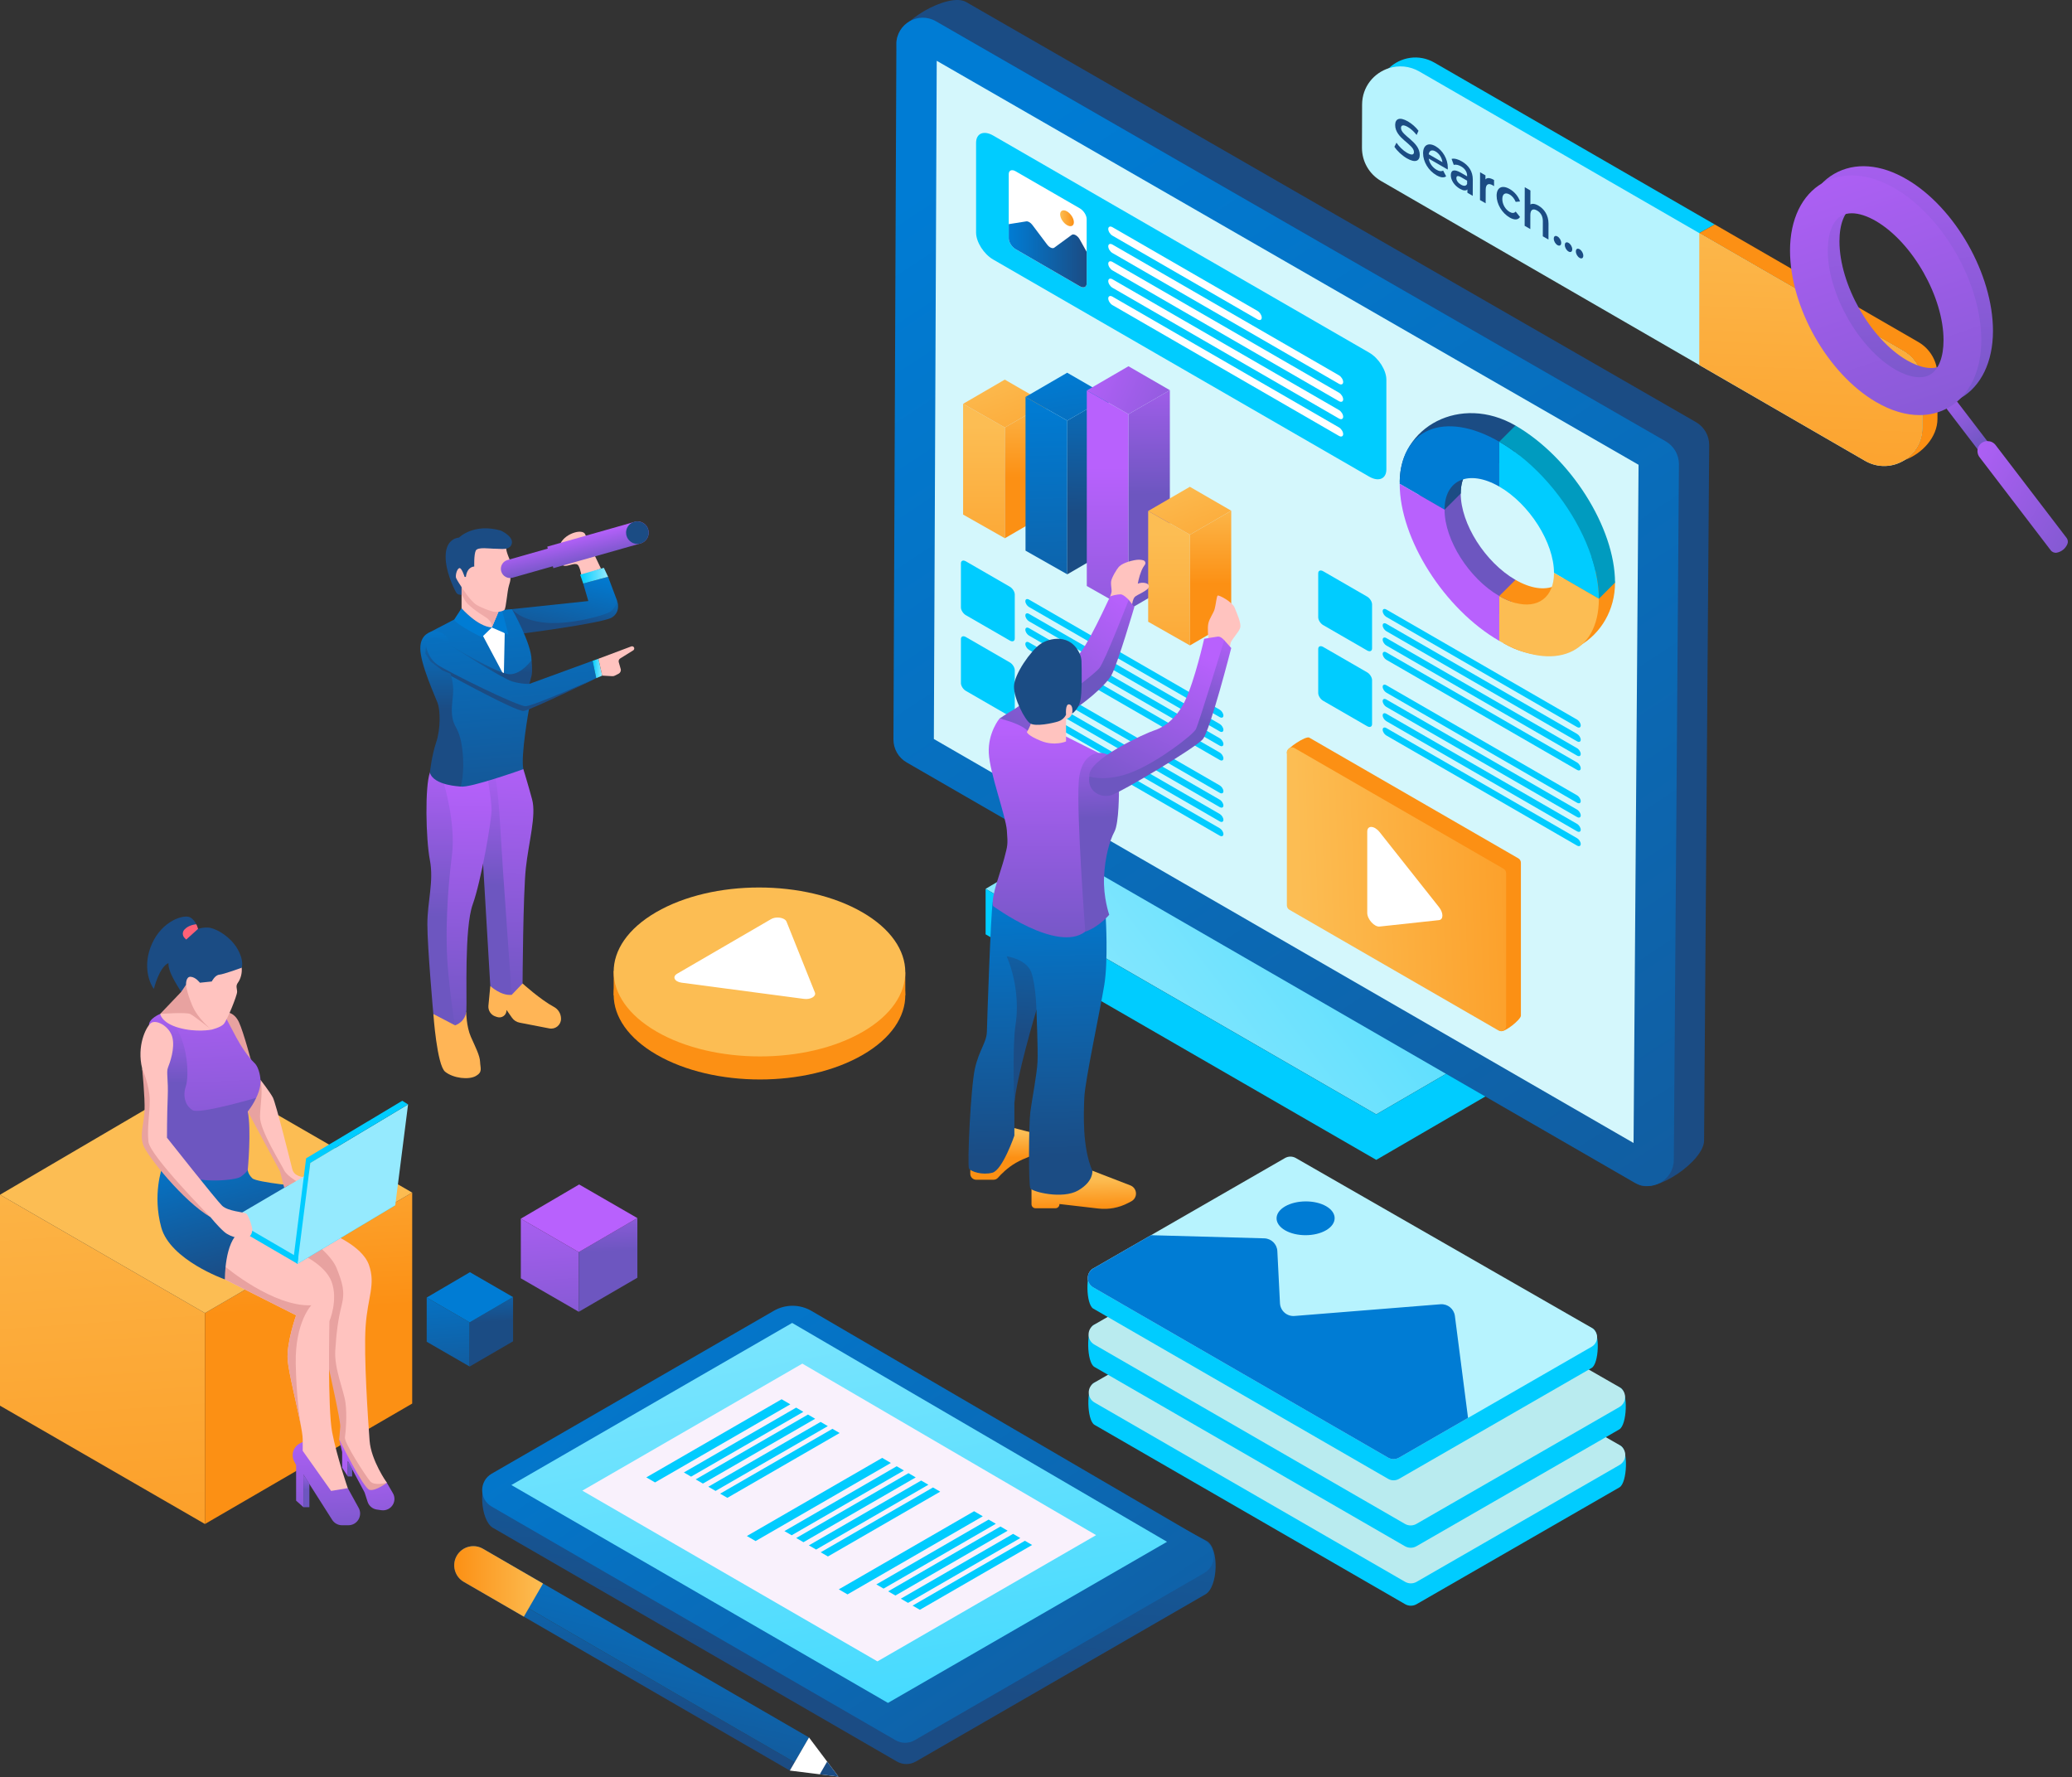 <svg width="281" height="241" viewBox="0 0 281 241" fill="none" xmlns="http://www.w3.org/2000/svg">
<rect x="0" y="0" width="281" height="241" fill="#333333" stroke="none"/>
<path d="M151.122 110.208L133.667 120.539L186.645 151.127L204.425 140.794L151.122 110.208Z" fill="url(#paint0_linear_676_228)"/>
<path d="M133.667 120.539V126.709L186.645 157.295L204.425 146.963V140.794L186.645 151.127L133.667 120.539Z" fill="#00CCFF"/>
<path d="M121.575 5.713L125.271 97.676C125.265 98.958 125.947 100.145 127.058 100.787L222.146 160.611C224.519 161.981 231.083 157.432 231.103 154.692L231.797 60.371C231.806 59.083 231.123 57.889 230.006 57.247L131.027 0.274C128.649 -1.095 121.587 2.97 121.575 5.713Z" fill="#1B4C84"/>
<path d="M121.566 5.964L121.168 100.282C121.163 101.565 121.845 102.752 122.955 103.393L221.638 160.368C224.011 161.737 226.979 160.038 226.999 157.298L227.694 62.977C227.703 61.689 227.019 60.495 225.903 59.853L126.924 2.88C124.547 1.512 121.578 3.221 121.566 5.964Z" fill="url(#paint1_linear_676_228)"/>
<path d="M127.036 8.244L126.648 100.22L221.54 155.006L222.217 63.03L127.036 8.244Z" fill="#D4F7FC"/>
<path d="M185.692 64.64L134.699 35.199C133.414 34.457 132.374 32.816 132.374 31.531V19.367C132.374 18.083 133.415 17.643 134.699 18.384L185.692 47.825C186.976 48.567 188.016 50.209 188.016 51.493V63.657C188.016 64.941 186.975 65.38 185.692 64.64Z" fill="#00CCFF"/>
<path d="M147.371 29.714V38.434C147.371 38.944 146.957 39.119 146.447 38.824L137.727 33.79C137.217 33.495 136.803 32.843 136.803 32.333V23.613C136.803 23.103 137.217 22.927 137.727 23.222L146.447 28.257C146.957 28.551 147.371 29.204 147.371 29.714Z" fill="white"/>
<path d="M147.371 34.148V38.433C147.371 38.943 146.957 39.118 146.447 38.823L137.727 33.789C137.217 33.494 136.803 32.842 136.803 32.332V30.398L139.18 30.021C139.424 29.982 139.758 30.176 140.002 30.499L142.014 33.169C142.317 33.571 142.745 33.76 142.975 33.591L145.345 31.855C145.614 31.657 146.141 31.951 146.424 32.456L147.371 34.148Z" fill="url(#paint2_linear_676_228)"/>
<path d="M145.636 30.137C145.636 30.651 145.219 30.827 144.705 30.53C144.191 30.233 143.774 29.576 143.774 29.062C143.774 28.548 144.191 28.372 144.705 28.668C145.219 28.965 145.636 29.623 145.636 30.137Z" fill="url(#paint3_linear_676_228)"/>
<path d="M150.873 31.962L170.541 43.317C170.858 43.5 171.115 43.391 171.115 43.075V43.073C171.115 42.756 170.858 42.351 170.541 42.167L150.873 30.812C150.556 30.629 150.299 30.738 150.299 31.054V31.056C150.299 31.373 150.556 31.779 150.873 31.962Z" fill="white"/>
<path d="M181.584 50.897L150.873 33.166C150.556 32.983 150.299 33.092 150.299 33.408V33.41C150.299 33.727 150.556 34.132 150.873 34.316L181.583 52.047C181.901 52.23 182.158 52.121 182.158 51.805V51.803C182.158 51.486 181.901 51.08 181.584 50.897Z" fill="white"/>
<path d="M181.584 53.251L150.873 35.52C150.556 35.337 150.299 35.446 150.299 35.763V35.764C150.299 36.081 150.556 36.487 150.873 36.67L181.583 54.402C181.901 54.584 182.158 54.476 182.158 54.159V54.158C182.158 53.84 181.901 53.434 181.584 53.251Z" fill="white"/>
<path d="M181.584 55.606L150.873 37.874C150.556 37.691 150.299 37.8 150.299 38.117V38.118C150.299 38.435 150.556 38.841 150.873 39.024L181.583 56.756C181.901 56.938 182.158 56.83 182.158 56.513V56.512C182.158 56.194 181.901 55.788 181.584 55.606Z" fill="white"/>
<path d="M181.584 57.96L150.873 40.229C150.556 40.047 150.299 40.155 150.299 40.472V40.473C150.299 40.791 150.556 41.196 150.873 41.379L181.583 59.111C181.901 59.294 182.158 59.185 182.158 58.868V58.867C182.158 58.549 181.901 58.144 181.584 57.96Z" fill="white"/>
<path d="M203.531 139.815L176.871 121.963C176.658 121.841 176.528 121.614 176.528 121.368L174.525 101.986C174.525 101.456 177.101 99.767 177.559 100.032L205.918 116.405C206.131 116.528 206.261 116.755 206.261 117V137.741C206.262 138.271 203.99 140.08 203.531 139.815Z" fill="#FC9014"/>
<path d="M136.951 79.567L130.985 76.122C130.616 75.909 130.317 76.036 130.317 76.405V82.371C130.317 82.74 130.616 83.212 130.985 83.425L136.951 86.869C137.32 87.082 137.62 86.956 137.62 86.587V80.621C137.62 80.252 137.32 79.781 136.951 79.567Z" fill="#00CCFF"/>
<path d="M139.559 82.323L165.413 97.249C165.691 97.41 165.917 97.315 165.917 97.037C165.917 96.758 165.691 96.403 165.413 96.242L139.559 81.316C139.281 81.155 139.055 81.25 139.055 81.529C139.055 81.808 139.281 82.162 139.559 82.323Z" fill="#00CCFF"/>
<path d="M165.413 98.178L139.559 83.252C139.281 83.091 139.055 83.186 139.055 83.465C139.055 83.743 139.281 84.099 139.559 84.259L165.413 99.186C165.691 99.346 165.917 99.251 165.917 98.972C165.917 98.695 165.691 98.34 165.413 98.178Z" fill="#00CCFF"/>
<path d="M165.413 100.116L139.559 85.189C139.281 85.029 139.055 85.124 139.055 85.402C139.055 85.68 139.281 86.036 139.559 86.197L165.413 101.123C165.691 101.284 165.917 101.189 165.917 100.91C165.917 100.632 165.691 100.276 165.413 100.116Z" fill="#00CCFF"/>
<path d="M165.413 102.053L139.559 87.126C139.281 86.966 139.055 87.061 139.055 87.339C139.055 87.618 139.281 87.973 139.559 88.134L165.413 103.06C165.691 103.221 165.917 103.126 165.917 102.847C165.917 102.569 165.691 102.213 165.413 102.053Z" fill="#00CCFF"/>
<path d="M136.951 89.833L130.985 86.388C130.616 86.175 130.317 86.302 130.317 86.671V92.637C130.317 93.006 130.616 93.478 130.985 93.691L136.951 97.136C137.32 97.349 137.62 97.222 137.62 96.853V90.887C137.62 90.518 137.32 90.047 136.951 89.833Z" fill="#00CCFF"/>
<path d="M165.413 106.508L139.559 91.582C139.281 91.421 139.055 91.516 139.055 91.794C139.055 92.072 139.281 92.428 139.559 92.589L165.413 107.515C165.691 107.676 165.917 107.581 165.917 107.302C165.917 107.024 165.691 106.668 165.413 106.508Z" fill="#00CCFF"/>
<path d="M165.413 108.445L139.559 93.518C139.281 93.358 139.055 93.453 139.055 93.731C139.055 94.009 139.281 94.365 139.559 94.525L165.413 109.452C165.691 109.612 165.917 109.517 165.917 109.239C165.917 108.961 165.691 108.606 165.413 108.445Z" fill="#00CCFF"/>
<path d="M165.413 110.382L139.559 95.456C139.281 95.295 139.055 95.39 139.055 95.668C139.055 95.947 139.281 96.302 139.559 96.463L165.413 111.389C165.691 111.55 165.917 111.455 165.917 111.176C165.917 110.898 165.691 110.542 165.413 110.382Z" fill="#00CCFF"/>
<path d="M165.413 112.319L139.559 97.393C139.281 97.232 139.055 97.327 139.055 97.606C139.055 97.884 139.281 98.239 139.559 98.4L165.413 113.326C165.691 113.487 165.917 113.392 165.917 113.113C165.917 112.836 165.691 112.48 165.413 112.319Z" fill="#00CCFF"/>
<path d="M185.409 80.911L179.443 77.466C179.074 77.254 178.774 77.38 178.774 77.749V83.715C178.774 84.084 179.074 84.556 179.443 84.769L185.409 88.214C185.778 88.427 186.077 88.3 186.077 87.931V81.965C186.077 81.596 185.778 81.124 185.409 80.911Z" fill="#00CCFF"/>
<path d="M188.018 83.667L213.871 98.594C214.149 98.754 214.375 98.659 214.375 98.381C214.375 98.103 214.15 97.747 213.871 97.587L188.018 82.66C187.74 82.499 187.514 82.594 187.514 82.873C187.514 83.151 187.739 83.507 188.018 83.667Z" fill="#00CCFF"/>
<path d="M213.871 99.523L188.018 84.596C187.74 84.436 187.514 84.531 187.514 84.809C187.514 85.087 187.739 85.443 188.018 85.603L213.871 100.53C214.149 100.69 214.375 100.595 214.375 100.317C214.375 100.039 214.15 99.683 213.871 99.523Z" fill="#00CCFF"/>
<path d="M213.871 101.46L188.018 86.534C187.74 86.373 187.514 86.468 187.514 86.747C187.514 87.025 187.739 87.38 188.018 87.541L213.871 102.467C214.149 102.628 214.375 102.533 214.375 102.254C214.375 101.976 214.15 101.621 213.871 101.46Z" fill="#00CCFF"/>
<path d="M213.871 103.397L188.018 88.471C187.74 88.31 187.514 88.405 187.514 88.684C187.514 88.962 187.739 89.317 188.018 89.478L213.871 104.404C214.149 104.565 214.375 104.47 214.375 104.191C214.375 103.913 214.15 103.558 213.871 103.397Z" fill="#00CCFF"/>
<path d="M185.409 91.177L179.443 87.733C179.074 87.52 178.774 87.646 178.774 88.015V93.981C178.774 94.35 179.074 94.823 179.443 95.035L185.409 98.48C185.778 98.693 186.077 98.567 186.077 98.198V92.232C186.077 91.863 185.778 91.39 185.409 91.177Z" fill="#00CCFF"/>
<path d="M213.871 107.852L188.018 92.926C187.74 92.765 187.514 92.86 187.514 93.139C187.514 93.417 187.739 93.772 188.018 93.933L213.871 108.859C214.149 109.02 214.375 108.925 214.375 108.646C214.375 108.369 214.15 108.013 213.871 107.852Z" fill="#00CCFF"/>
<path d="M213.871 109.789L188.018 94.863C187.74 94.702 187.514 94.797 187.514 95.076C187.514 95.354 187.739 95.709 188.018 95.87L213.871 110.796C214.149 110.957 214.375 110.862 214.375 110.583C214.375 110.306 214.15 109.95 213.871 109.789Z" fill="#00CCFF"/>
<path d="M213.871 111.726L188.018 96.8C187.74 96.639 187.514 96.734 187.514 97.013C187.514 97.292 187.739 97.647 188.018 97.807L213.871 112.734C214.149 112.894 214.375 112.799 214.375 112.521C214.375 112.242 214.15 111.887 213.871 111.726Z" fill="#00CCFF"/>
<path d="M213.871 113.664L188.018 98.737C187.74 98.577 187.514 98.672 187.514 98.95C187.514 99.228 187.739 99.584 188.018 99.744L213.871 114.671C214.149 114.831 214.375 114.736 214.375 114.458C214.375 114.18 214.15 113.824 213.871 113.664Z" fill="#00CCFF"/>
<path d="M203.225 139.75L174.866 123.377C174.653 123.255 174.523 123.028 174.523 122.782V102.041C174.523 101.512 175.096 101.181 175.554 101.446L203.913 117.819C204.126 117.942 204.256 118.168 204.256 118.414V139.155C204.256 139.684 203.684 140.014 203.225 139.75Z" fill="url(#paint4_linear_676_228)"/>
<path d="M195.15 124.781L187.103 125.652C186.391 125.73 185.423 124.662 185.423 123.799V112.763C185.423 111.9 186.39 111.949 187.103 112.848L195.15 123.012C195.772 123.796 195.772 124.713 195.15 124.781Z" fill="white"/>
<path d="M205.523 57.709V63.793C202.626 62.12 200.117 62.331 198.895 64.046C198.388 64.758 198.102 65.728 198.102 66.929L194.704 66.276L189.827 65.339C189.826 57.879 198.064 53.402 205.523 57.709Z" fill="#1B4C84"/>
<path d="M205.521 78.635V84.719C198.062 80.412 192.016 70.875 192.016 63.416L198.1 66.929C198.1 71.028 201.423 76.268 205.521 78.635Z" fill="#6D56C0"/>
<path d="M198.895 64.045C198.388 64.757 198.102 65.727 198.102 66.928L195.907 69.124C195.907 69.124 194.696 66.395 194.696 66.342C194.696 66.336 194.699 66.312 194.704 66.276C194.742 66.015 194.902 65.084 194.965 64.942C195.037 64.781 195.719 64.027 195.719 64.027C195.719 64.027 196.778 63.327 196.993 63.344C197.209 63.362 198.771 63.79 198.771 63.79L198.895 64.045Z" fill="#1B4C84"/>
<path d="M219.026 79.01L212.942 75.498C212.942 71.4 209.62 66.158 205.521 63.792V57.708C212.98 62.015 219.026 71.552 219.026 79.01Z" fill="#009BBF"/>
<path d="M219.027 79.01C219.027 86.469 211.393 91.556 203.934 87.249L205.522 78.634C209.621 81.001 212.943 79.596 212.943 75.498L219.027 79.01Z" fill="#FC9014"/>
<path d="M216.833 81.205L210.749 77.693C210.749 73.595 207.426 68.353 203.328 65.987V59.903C204.266 60.445 205.182 61.069 206.066 61.761C210.508 65.241 214.153 70.442 215.833 75.52C216.478 77.468 216.833 79.398 216.833 81.205Z" fill="#00CCFF"/>
<path d="M203.328 59.903V65.987C199.23 63.621 195.907 65.026 195.907 69.124L189.823 65.611C189.822 58.153 195.869 55.597 203.328 59.903Z" fill="#007CD4"/>
<path d="M203.328 80.829V86.914C195.869 82.607 189.823 73.07 189.823 65.611L195.907 69.124C195.907 73.222 199.229 78.463 203.328 80.829Z" fill="#B861FD"/>
<path d="M216.833 81.206C216.833 88.664 210.787 91.22 203.328 86.914V80.83C204.083 81.266 204.812 81.573 205.498 81.76C208.538 82.587 210.75 81.037 210.75 77.693L216.833 81.206Z" fill="#FCBD53"/>
<path d="M206.901 60.682L206.066 61.761C205.181 61.068 204.266 60.444 203.328 59.902L205.522 57.708L206.901 60.682Z" fill="#009BBF"/>
<path d="M206.697 80.487L205.497 81.759C204.811 81.573 204.082 81.265 203.327 80.829L205.521 78.634L206.697 80.487Z" fill="#FC9014"/>
<path d="M219.026 79.01L216.832 81.205C216.832 79.398 216.477 77.468 215.832 75.519C216.018 75.381 216.161 75.28 216.161 75.28L217.929 75.498L219.026 79.01Z" fill="#009BBF"/>
<path d="M130.614 54.765V69.782L136.278 72.994V57.978L130.614 54.765Z" fill="url(#paint5_linear_676_228)"/>
<path d="M130.614 54.765L136.265 51.481L141.879 54.723L136.278 57.978L130.614 54.765Z" fill="url(#paint6_linear_676_228)"/>
<path d="M136.278 72.994L141.878 69.74V54.723L136.278 57.978V72.994Z" fill="url(#paint7_linear_676_228)"/>
<path d="M139.079 53.83V74.676L144.743 77.887V57.041L139.079 53.83Z" fill="url(#paint8_linear_676_228)"/>
<path d="M144.743 57.041L150.343 53.787V74.633L144.743 77.887V57.041Z" fill="url(#paint9_linear_676_228)"/>
<path d="M150.343 53.787L144.73 50.546L139.079 53.83L144.743 57.041L150.343 53.787Z" fill="url(#paint10_linear_676_228)"/>
<path d="M147.388 52.953V79.47L153.052 82.681V56.166L147.388 52.953Z" fill="url(#paint11_linear_676_228)"/>
<path d="M153.052 56.165L158.652 52.911V79.426L153.052 82.681V56.165Z" fill="url(#paint12_linear_676_228)"/>
<path d="M147.388 52.953L153.039 49.669L158.652 52.911L153.052 56.165L147.388 52.953Z" fill="url(#paint13_linear_676_228)"/>
<path d="M155.712 69.3V84.317L161.377 87.529V72.513L155.712 69.3Z" fill="url(#paint14_linear_676_228)"/>
<path d="M155.712 69.3L161.363 66.016L166.977 69.258L161.377 72.513L155.712 69.3Z" fill="url(#paint15_linear_676_228)"/>
<path d="M161.376 87.529L166.977 84.275V69.258L161.376 72.513V87.529Z" fill="url(#paint16_linear_676_228)"/>
<path d="M175.819 174.751L148.335 187.558C147.292 188.159 147.39 192.625 148.433 193.227L190.556 217.547C191.039 217.826 191.634 217.827 192.117 217.548L219.631 201.705C220.676 201.103 220.853 196.685 219.807 196.084L177.376 174.75C176.894 174.473 176.3 174.473 175.819 174.751Z" fill="#00CCFF"/>
<path d="M219.632 198.675L201.974 208.843L192.117 214.518C191.633 214.796 191.038 214.796 190.556 214.517L148.434 190.197C147.391 189.595 147.392 188.09 148.435 187.489L156.685 182.74L175.819 171.723C176.301 171.445 176.894 171.444 177.377 171.721L219.629 195.965C220.675 196.565 220.676 198.073 219.632 198.675Z" fill="#B9EBEF"/>
<path d="M175.796 166.893L148.313 179.7C147.269 180.3 147.368 184.767 148.411 185.368L190.534 209.688C191.017 209.966 191.612 209.967 192.095 209.689L219.608 193.845C220.654 193.243 220.83 188.825 219.784 188.225L177.354 166.891C176.871 166.615 176.278 166.616 175.796 166.893Z" fill="#00CCFF"/>
<path d="M219.609 190.818L201.951 200.985L192.094 206.661C191.61 206.939 191.015 206.939 190.533 206.66L148.411 182.34C147.368 181.738 147.369 180.233 148.412 179.632L156.662 174.882L175.796 163.865C176.278 163.587 176.872 163.586 177.354 163.864L219.606 188.107C220.652 188.707 220.653 190.216 219.609 190.818Z" fill="#B9EBEF"/>
<path d="M174.263 159.926L148.173 172.084C147.183 172.654 147.276 176.894 148.265 177.465L188.254 200.552C188.712 200.817 189.277 200.817 189.735 200.553L215.855 185.512C216.847 184.941 217.015 180.746 216.022 180.177L175.741 159.924C175.284 159.662 174.721 159.662 174.263 159.926Z" fill="#00CCFF"/>
<path d="M215.854 182.637L199.092 192.289L189.735 197.677C189.275 197.941 188.71 197.941 188.252 197.675L148.264 174.588C147.274 174.017 147.275 172.588 148.265 172.018L156.097 167.509L174.262 157.05C174.719 156.786 175.282 156.785 175.74 157.048L215.852 180.063C216.845 180.633 216.846 182.066 215.854 182.637Z" fill="#B7F3FE"/>
<path d="M199.092 192.289L189.735 197.677C189.275 197.941 188.71 197.941 188.252 197.676L148.264 174.588C147.274 174.017 147.275 172.588 148.265 172.018L156.097 167.51L171.459 167.936C172.411 167.963 173.183 168.717 173.231 169.669L173.587 176.736C173.639 177.764 174.53 178.546 175.556 178.464L195.353 176.876C196.324 176.798 197.185 177.496 197.309 178.462L199.092 192.289Z" fill="#007CD4"/>
<path d="M179.854 163.582C178.326 162.7 175.817 162.709 174.278 163.603C172.74 164.497 172.743 165.957 174.285 166.848C175.827 167.738 178.336 167.728 179.861 166.827C181.385 165.925 181.382 164.465 179.854 163.582Z" fill="#007CD4"/>
<path d="M260.72 52.084V58.001C260.72 59.923 259.72 61.497 258.296 62.392C256.837 62.922 255.255 62.936 253.946 62.179L230.449 48.056L189.333 23.342C187.724 22.411 186.736 20.692 186.742 18.834L186.758 12.976C186.763 11.464 187.386 10.167 188.349 9.249C189.922 7.748 192.399 7.261 194.541 8.498L232.544 30.438L230.45 31.611L258.126 47.591C259.731 48.517 260.72 50.23 260.72 52.084Z" fill="#00CCFF"/>
<path d="M260.721 52.084V58.001C260.721 59.923 259.721 61.497 258.297 62.392C256.76 63.358 254.73 63.532 252.935 62.495L230.45 49.495L187.299 24.548C185.691 23.619 184.702 21.9 184.707 20.041L184.724 14.184C184.731 11.763 186.324 9.896 188.349 9.249C189.659 8.83 191.15 8.921 192.507 9.705L230.45 31.611L258.126 47.591C259.732 48.517 260.721 50.23 260.721 52.084Z" fill="#B7F3FE"/>
<path d="M262.755 50.878V56.795C262.755 59.277 260.691 61.526 258.297 62.393C259.721 61.498 260.721 59.925 260.721 58.002V52.085C260.721 50.231 259.732 48.518 258.126 47.591L230.45 31.612L232.544 30.438L260.161 46.384C261.767 47.311 262.755 49.024 262.755 50.878Z" fill="#FC9014"/>
<path d="M260.721 52.084V58.001C260.721 59.923 259.721 61.497 258.297 62.392C256.76 63.358 254.73 63.532 252.935 62.495L230.45 49.495V31.611L258.126 47.59C259.731 48.517 260.721 50.23 260.721 52.084Z" fill="url(#paint17_linear_676_228)"/>
<path d="M190.946 16.469C189.767 15.789 189.212 16.147 189.21 16.945C189.204 18.779 191.761 19.555 191.758 20.621C191.757 20.988 191.473 21.1 190.804 20.713C190.276 20.409 189.73 19.867 189.387 19.351L189.108 19.904C189.463 20.462 190.132 21.088 190.801 21.475C191.981 22.156 192.541 21.801 192.543 21.011C192.549 19.198 189.998 18.41 190.001 17.359C190.002 16.986 190.273 16.845 190.936 17.228C191.311 17.444 191.734 17.815 192.12 18.3L192.374 17.733C192.002 17.234 191.461 16.767 190.946 16.469Z" fill="#1B4C84"/>
<path d="M193.757 20.919C193.832 20.411 194.195 20.253 194.692 20.541C195.195 20.831 195.557 21.415 195.617 21.994L193.757 20.919ZM194.695 19.835C193.719 19.272 192.998 19.661 192.995 20.783C192.992 21.905 193.702 23.128 194.801 23.761C195.366 24.088 195.828 24.142 196.123 23.909L195.713 23.129C195.48 23.27 195.19 23.237 194.822 23.024C194.251 22.695 193.853 22.111 193.762 21.508L196.335 22.993C196.342 22.912 196.348 22.81 196.349 22.739C196.351 21.562 195.653 20.388 194.695 19.835Z" fill="#1B4C84"/>
<path d="M198.136 25.045C197.743 24.818 197.51 24.479 197.511 24.162C197.512 23.886 197.653 23.742 198.176 24.044L198.968 24.501L198.966 24.939C198.837 25.251 198.511 25.262 198.136 25.045ZM198.249 21.888C197.721 21.583 197.211 21.444 196.86 21.552L197.16 22.368C197.406 22.277 197.787 22.356 198.155 22.568C198.702 22.884 198.971 23.343 198.969 23.858V23.915L198.122 23.425C197.127 22.851 196.757 23.132 196.756 23.76C196.754 24.416 197.225 25.162 197.975 25.594C198.465 25.877 198.823 25.9 199.007 25.682L199.006 26.141L199.73 26.56L199.737 24.351C199.74 23.264 199.195 22.434 198.249 21.888Z" fill="#1B4C84"/>
<path d="M202.621 24.412C202.075 24.097 201.675 24.064 201.453 24.331L201.454 23.781L200.724 23.36L200.713 27.128L201.481 27.57L201.487 25.743C201.489 24.974 201.858 24.791 202.441 25.128C202.497 25.159 202.552 25.199 202.62 25.252L202.621 24.412Z" fill="#1B4C84"/>
<path d="M204.748 25.639C203.709 25.039 202.971 25.412 202.968 26.54C202.965 27.669 203.699 28.899 204.737 29.498C205.376 29.867 205.886 29.843 206.139 29.424L205.551 28.688C205.354 28.934 205.059 28.927 204.733 28.739C204.168 28.413 203.74 27.72 203.741 26.986C203.743 26.259 204.174 26.056 204.739 26.382C205.064 26.57 205.359 26.902 205.554 27.375L206.145 27.32C205.895 26.605 205.387 26.008 204.748 25.639Z" fill="#1B4C84"/>
<path d="M207.552 25.831L206.784 25.387L206.769 30.623L207.537 31.066L207.542 29.161C207.545 28.405 207.914 28.238 208.461 28.553C208.952 28.837 209.24 29.328 209.238 29.998L209.232 32.045L210 32.488L210.006 30.328C210.009 29.192 209.427 28.341 208.641 27.887C208.187 27.625 207.799 27.57 207.547 27.736L207.552 25.831Z" fill="#1B4C84"/>
<path d="M211.225 32.071C210.948 31.911 210.72 32.012 210.719 32.365C210.718 32.704 210.945 33.082 211.222 33.242C211.498 33.401 211.726 33.286 211.727 32.947C211.728 32.594 211.501 32.231 211.225 32.071Z" fill="#1B4C84"/>
<path d="M212.722 32.936C212.446 32.777 212.218 32.878 212.217 33.231C212.216 33.57 212.442 33.948 212.718 34.107C212.995 34.267 213.223 34.151 213.224 33.812C213.225 33.459 212.998 33.096 212.722 32.936Z" fill="#1B4C84"/>
<path d="M214.221 33.801C213.945 33.642 213.716 33.743 213.715 34.096C213.715 34.434 213.941 34.812 214.218 34.972C214.493 35.131 214.722 35.016 214.723 34.677C214.723 34.325 214.496 33.961 214.221 33.801Z" fill="#1B4C84"/>
<path d="M275.811 68.762C275.556 69.371 274.73 69.472 274.327 68.944L267.069 59.453L266.928 59.269L264.065 55.524C263.878 55.281 263.836 54.956 263.954 54.675C264.208 54.066 265.034 53.965 265.438 54.492L267.693 57.441L267.834 57.626L275.7 67.912C275.886 68.157 275.928 68.48 275.811 68.762Z" fill="url(#paint18_linear_676_228)"/>
<path d="M280.261 72.94C280.442 73.177 280.494 73.494 280.379 73.77C280.378 73.771 280.378 73.773 280.377 73.774C280.107 74.417 279.565 74.816 278.964 74.945C278.644 75.014 278.314 74.886 278.115 74.626L268.462 62.002C268.165 61.613 268.098 61.099 268.284 60.652C268.512 60.108 269.026 59.819 269.546 59.819C269.953 59.819 270.362 59.995 270.643 60.362L280.261 72.94Z" fill="url(#paint19_linear_676_228)"/>
<path d="M261.9 55.043C260.04 55.043 258.043 54.452 256.025 53.28C249.474 49.472 244.34 40.441 244.34 32.722C244.34 28.513 245.95 25.178 248.755 23.571C251.55 21.971 255.048 22.238 258.607 24.326C265.154 28.167 270.283 37.194 270.283 44.879C270.283 49.065 268.678 52.389 265.88 53.999C264.67 54.696 263.325 55.043 261.9 55.043ZM252.713 27.673C252.179 27.673 251.702 27.785 251.301 28.015C250.133 28.684 249.462 30.399 249.462 32.721C249.462 38.586 253.646 45.973 258.598 48.851C260.483 49.947 262.206 50.205 263.326 49.56C264.493 48.889 265.162 47.182 265.162 44.878C265.162 39.04 260.973 31.651 256.016 28.742C254.81 28.035 253.67 27.673 252.713 27.673Z" fill="url(#paint20_linear_676_228)"/>
<path d="M260.318 56.293C258.458 56.293 256.46 55.703 254.443 54.529C247.891 50.721 242.758 41.691 242.758 33.971C242.758 29.763 244.367 26.428 247.172 24.821C249.967 23.22 253.466 23.488 257.024 25.576C263.572 29.416 268.7 38.444 268.7 46.129C268.7 50.315 267.096 53.639 264.298 55.249C263.087 55.947 261.742 56.293 260.318 56.293ZM251.129 28.923C250.595 28.923 250.118 29.036 249.718 29.265C248.549 29.934 247.879 31.65 247.879 33.971C247.879 39.836 252.063 47.223 257.015 50.102C258.9 51.197 260.622 51.455 261.743 50.81C262.909 50.139 263.578 48.432 263.578 46.129C263.578 40.29 259.39 32.901 254.433 29.993C253.227 29.286 252.086 28.923 251.129 28.923Z" fill="url(#paint21_linear_676_228)"/>
<path d="M122.774 134.99V131.878L121.939 131.711V133.715L122.774 134.99Z" fill="#FC9014"/>
<path d="M83.225 134.938V131.665H86.244L85.851 137.655L83.225 134.938Z" fill="#FC9014"/>
<path d="M116.937 126.838C109.189 122.365 96.668 122.365 88.971 126.838C81.273 131.311 81.314 138.564 89.062 143.037C96.811 147.51 109.331 147.51 117.029 143.037C124.725 138.564 124.685 131.311 116.937 126.838Z" fill="#FC9014"/>
<path d="M116.938 123.712C109.19 119.238 96.669 119.238 88.972 123.712C81.274 128.185 81.315 135.437 89.063 139.911C96.811 144.384 109.332 144.384 117.03 139.911C124.726 135.437 124.686 128.185 116.938 123.712Z" fill="#FCBD53"/>
<path d="M106.337 124.643C105.879 124.378 105.092 124.345 104.58 124.642L91.823 132.056C91.31 132.354 91.371 132.809 91.829 133.074C91.986 133.164 92.188 133.232 92.43 133.265L109.036 135.463C109.928 135.581 110.724 135.118 110.517 134.602L106.668 124.99C106.612 124.851 106.493 124.733 106.337 124.643Z" fill="white"/>
<path d="M107.671 179.168L163.667 208.984C165.374 209.98 165.195 215.221 163.484 216.21L124.208 238.886C123.411 239.346 122.428 239.346 121.632 238.885L66.851 207.194C65.136 206.202 64.81 201.067 66.526 200.076L107.671 179.168Z" fill="url(#paint22_linear_676_228)"/>
<path d="M110.048 177.775L163.321 208.874C165.028 209.871 165.022 212.339 163.31 213.327L124.034 236.003C123.237 236.463 122.254 236.463 121.458 236.003L66.677 204.311C64.963 203.32 64.964 200.844 66.68 199.853L104.941 177.763C106.521 176.849 108.472 176.854 110.048 177.775Z" fill="url(#paint23_linear_676_228)"/>
<path d="M107.429 179.408L158.27 209.088L120.424 230.938L69.351 201.391L107.429 179.408Z" fill="url(#paint24_linear_676_228)"/>
<path d="M108.811 184.926L148.652 208.184L118.995 225.307L78.973 202.153L108.811 184.926Z" fill="#F9F1FC"/>
<path d="M132.106 204.942L133.284 205.63L114.938 216.222L113.755 215.537L132.106 204.942Z" fill="#00CCFF"/>
<path d="M135.053 206.647L119.828 215.436L118.847 214.868L134.075 206.075L135.053 206.647Z" fill="#00CCFF"/>
<path d="M136.656 207.586L121.431 216.375L120.45 215.807L135.678 207.015L136.656 207.586Z" fill="#00CCFF"/>
<path d="M138.371 208.583L123.147 217.372L122.165 216.804L137.393 208.011L138.371 208.583Z" fill="#00CCFF"/>
<path d="M139.972 209.521L124.748 218.31L123.766 217.742L138.994 208.95L139.972 209.521Z" fill="#00CCFF"/>
<path d="M119.64 197.709L120.818 198.398L102.472 208.989L101.289 208.305L119.64 197.709Z" fill="#00CCFF"/>
<path d="M122.586 199.415L107.363 208.204L106.381 207.636L121.609 198.844L122.586 199.415Z" fill="#00CCFF"/>
<path d="M124.188 200.355L108.964 209.144L107.982 208.576L123.21 199.783L124.188 200.355Z" fill="#00CCFF"/>
<path d="M125.904 201.351L110.68 210.14L109.699 209.572L124.927 200.78L125.904 201.351Z" fill="#00CCFF"/>
<path d="M127.506 202.29L112.282 211.079L111.3 210.511L126.529 201.719L127.506 202.29Z" fill="#00CCFF"/>
<path d="M106.003 189.758L107.181 190.447L88.835 201.038L87.652 200.353L106.003 189.758Z" fill="#00CCFF"/>
<path d="M108.949 191.464L93.725 200.253L92.744 199.685L107.972 190.893L108.949 191.464Z" fill="#00CCFF"/>
<path d="M110.552 192.403L95.328 201.192L94.347 200.625L109.575 191.832L110.552 192.403Z" fill="#00CCFF"/>
<path d="M112.268 193.4L97.043 202.189L96.061 201.621L111.29 192.829L112.268 193.4Z" fill="#00CCFF"/>
<path d="M113.868 194.338L98.645 203.127L97.663 202.56L112.891 193.767L113.868 194.338Z" fill="#00CCFF"/>
<path d="M62.895 214.524L107.114 240.116L107.764 238.993L63.545 213.401C62.925 213.042 62.51 212.465 62.338 211.824C62.22 211.383 62.218 210.912 62.345 210.458C62.195 210.61 62.062 210.784 61.949 210.978C61.59 211.598 61.516 212.305 61.688 212.947C61.86 213.588 62.275 214.165 62.895 214.524Z" fill="url(#paint25_linear_676_228)"/>
<path d="M63.546 213.401L107.765 238.993L109.715 235.624L65.496 210.032C64.45 209.427 63.156 209.633 62.346 210.457C62.22 210.911 62.221 211.382 62.339 211.823C62.511 212.465 62.927 213.042 63.546 213.401Z" fill="url(#paint26_linear_676_228)"/>
<path d="M107.115 240.116L110.409 240.524L111.177 240.619L113.704 240.931L112.174 238.896L111.71 238.277L109.715 235.624L107.115 240.116Z" fill="white"/>
<path d="M111.177 240.619L113.704 240.931L112.174 238.896L111.177 240.619Z" fill="#1B4C84"/>
<path d="M62.895 214.523L71.044 219.24L73.643 214.748L65.495 210.031C64.254 209.313 62.667 209.737 61.949 210.977C61.59 211.597 61.516 212.305 61.688 212.946C61.86 213.588 62.275 214.164 62.895 214.523Z" fill="url(#paint27_linear_676_228)"/>
<path d="M63.224 137.27C63.224 137.27 63.252 139.231 63.86 140.608C64.468 141.984 65.076 143.136 65.108 144.001C65.139 144.865 65.492 145.377 64.532 145.921C63.572 146.465 61.491 146.241 60.371 145.345C59.252 144.449 58.772 137.514 58.772 137.514L60.404 136.896L63.224 137.27Z" fill="#FFB556"/>
<path d="M70.869 133.374C70.869 133.374 73.292 135.571 75.129 136.554C75.72 136.87 76.086 137.49 76.086 138.161C76.086 138.998 75.324 139.627 74.502 139.468L70.458 138.684C70.044 138.604 69.678 138.366 69.436 138.021L68.692 136.958V137.013C68.692 137.665 68.057 138.127 67.436 137.926L67.196 137.848C66.574 137.646 66.177 137.039 66.238 136.388L66.495 133.714L70.869 133.374Z" fill="#FFB556"/>
<path d="M69.397 134.911L70.87 133.374C70.87 133.374 70.934 121.212 71.318 117.691C71.703 114.17 72.75 110.586 72.163 108.41C71.575 106.233 70.977 104.313 70.977 104.313L68.451 102.763L66.667 103.033L66.133 111.098L67.861 120.059L66.926 128.316L67.542 133.758L69.397 134.911Z" fill="url(#paint28_linear_676_228)"/>
<path d="M65.513 117.142L66.494 133.716C66.494 133.716 67.945 135.081 69.396 134.911C69.396 134.911 68.542 123.004 68.201 117.883C67.86 112.762 67.604 106.574 67.091 105.251C66.579 103.929 65.085 104.654 65.085 104.825C65.085 104.995 63.634 112.336 63.634 112.463C63.634 112.59 65.513 117.142 65.513 117.142Z" fill="url(#paint29_linear_676_228)"/>
<path d="M61.715 139.05C61.715 139.05 63.166 138.623 63.252 137.001C63.337 135.38 62.953 125.864 64.105 122.663C65.258 119.462 66.666 111.311 66.666 109.818C66.666 108.325 65.941 104.483 65.941 104.483L59.24 105.864L58.814 110.842L59.454 121.767L59.155 132.435L61.715 139.05Z" fill="url(#paint30_linear_676_228)"/>
<path d="M60.205 106.278C60.205 106.278 61.843 111.696 61.288 116.005C60.733 120.316 60.277 126.716 60.804 132.051C61.331 137.386 61.715 139.05 61.715 139.05L58.77 137.513C58.77 137.513 57.959 128.466 57.959 125.351C57.959 122.236 58.855 119.547 58.3 116.645C57.745 113.743 57.617 106.66 58.3 104.782C58.983 102.904 59.912 102.136 59.912 102.136L60.205 106.278Z" fill="url(#paint31_linear_676_228)"/>
<path d="M81.503 77.114C81.503 77.114 79.724 73.438 79.383 72.499C79.041 71.56 76.353 72.413 75.905 73.971C75.457 75.529 75.986 76.745 76.628 76.745C77.27 76.745 78.166 76.169 78.465 76.745C78.764 77.321 78.849 78.068 78.849 78.068L81.503 77.114Z" fill="#FFC3BF"/>
<path d="M83.707 81.51L82.466 78.217L79.095 79.135L79.788 81.51L69.434 82.606L70.194 84.682L73.693 85.094L79.582 84.298L82.711 83.743C82.711 83.743 83.508 82.534 83.522 82.484C83.535 82.435 83.707 81.51 83.707 81.51Z" fill="url(#paint32_linear_676_228)"/>
<path d="M83.707 81.51C83.707 81.51 84.247 82.961 82.981 83.744C81.716 84.526 70.421 85.977 70.421 85.977L69.434 82.606C69.434 82.606 70.57 84.135 73.985 84.452C77.398 84.768 82.22 83.403 82.861 82.89C83.5 82.379 83.707 81.51 83.707 81.51Z" fill="url(#paint33_linear_676_228)"/>
<path d="M68.414 82.698L69.433 82.606C69.433 82.606 72.106 87.313 72.084 89.526L71.743 90.999L71.786 92.748L80.363 89.612L80.861 91.966L79.543 92.604L77.6 93.436L75.733 94.327L72.227 95.813L71.735 96.186C71.735 96.186 70.591 102.498 70.975 104.312C70.975 104.312 63.678 106.915 62.483 106.659C61.288 106.403 60.179 104.44 60.179 104.44C60.179 104.44 60.093 101.901 60.179 101.816C60.264 101.73 60.371 96.951 60.371 96.951L57.608 89.718L57.362 87.073L58.163 85.808L61.601 84.014L68.414 82.698Z" fill="url(#paint34_linear_676_228)"/>
<path d="M68.45 85.856L68.33 91.568L65.399 86.049L65.855 84.527C65.855 84.527 66.737 84.449 66.808 84.452C66.879 84.455 68.45 85.856 68.45 85.856Z" fill="white"/>
<path d="M68.118 82.866L68.956 86.077L66.701 85.096L65.343 86.418C65.343 86.418 61.83 84.711 61.602 84.014L62.598 82.485L68.118 82.866Z" fill="#007CD4"/>
<path d="M62.596 80.657V82.484C62.596 82.484 64.74 84.963 66.7 85.094L67.603 82.975C67.603 82.975 68.189 82.922 68.414 82.698C68.638 82.474 68.787 80.148 69.022 79.412C69.257 78.675 69.299 78.334 69.075 77.875C68.852 77.417 69.327 76.701 69.223 76.232C69.118 75.763 68.628 74.931 68.617 74.098C68.606 73.266 66.11 73.629 66.11 73.629L63.593 74.12L61.096 77.064L61.779 79.617L62.596 80.657Z" fill="#FFC3BF"/>
<path d="M67.604 82.976L66.701 85.096C66.701 85.096 66.869 84.31 65.823 83.68C64.777 83.05 63.305 81.962 63.027 81.376C62.75 80.789 62.597 80.657 62.597 80.657V79.619C62.597 79.619 63.827 81.589 64.691 82.069C65.556 82.549 66.569 82.87 66.879 82.944C67.188 83.019 67.604 82.976 67.604 82.976Z" fill="#EFAAA8"/>
<path d="M67.917 71.952C67.917 71.952 69.653 72.72 69.41 73.715C69.169 74.711 67.888 74.398 67.163 74.412C66.437 74.426 64.773 74.127 64.517 74.682C64.261 75.237 64.318 76.83 64.318 76.83C64.318 76.83 63.365 76.802 63.18 78.239H63.01C63.01 78.239 62.597 76.873 62.256 77.058C61.915 77.242 61.743 78.111 61.858 78.395C61.971 78.679 62.597 79.618 62.597 79.618V80.656H62.402C62.166 80.656 61.951 80.525 61.841 80.318C61.418 79.517 60.424 77.421 60.435 75.449C60.449 72.946 62.256 72.903 62.256 72.903C62.256 72.903 64.219 70.899 67.917 71.952Z" fill="#1B4C84"/>
<path d="M80.86 91.966C80.86 91.966 72.083 96.248 71.03 96.418C69.978 96.589 58.968 90.458 58.811 90.373C58.655 90.287 57.73 89.278 57.63 88.737C57.531 88.197 57.773 87.556 57.773 87.556C57.773 87.556 57.972 89.192 59.337 90.144C60.702 91.098 70.219 95.792 71.272 95.778C72.325 95.764 80.86 91.966 80.86 91.966Z" fill="url(#paint35_linear_676_228)"/>
<path d="M72.084 89.526C72.084 89.526 72.255 90.955 72.084 91.652C71.914 92.349 71.786 92.747 71.786 92.747C71.786 92.747 70.775 92.805 69.439 92.406C68.102 92.008 60.79 87.356 60.79 87.356C60.79 87.356 67.532 91.439 69.14 91.439C70.748 91.439 72.084 89.526 72.084 89.526Z" fill="url(#paint36_linear_676_228)"/>
<path d="M61.096 91.368C61.096 91.368 61.437 92.279 61.459 93.495C61.481 94.711 61.096 96.034 61.373 97.421C61.65 98.808 62.376 98.786 62.718 101.816C63.059 104.846 62.483 106.66 62.483 106.66C62.483 106.66 58.813 106.554 58.301 104.782C58.301 104.782 58.535 102.499 59.154 100.664C59.773 98.829 59.709 96.29 59.346 95.329C58.984 94.369 56.999 90.038 56.999 87.925C56.999 85.813 58.685 85.45 59.496 85.685C60.307 85.92 60.986 86.559 60.956 87.456C60.956 87.456 59.581 86.197 58.707 86.467C57.832 86.737 57.775 87.555 57.775 87.555L57.682 88.622L58.38 89.703L60.001 90.919L61.096 91.368Z" fill="url(#paint37_linear_676_228)"/>
<path d="M82.467 78.218L81.894 77.001L78.679 77.933L79.095 79.135L82.467 78.218Z" fill="url(#paint38_linear_676_228)"/>
<path d="M80.364 89.612L81.16 89.334L81.673 91.625L80.862 91.966L80.364 89.612Z" fill="url(#paint39_linear_676_228)"/>
<path d="M81.16 89.334L85.613 87.662C85.769 87.604 85.943 87.684 85.999 87.841C86.047 87.973 85.996 88.121 85.876 88.196L84.111 89.295C83.939 89.402 83.859 89.61 83.915 89.805L84.176 90.716C84.25 90.971 84.132 91.242 83.896 91.363L83.382 91.627C83.277 91.681 83.159 91.706 83.041 91.7L81.671 91.624L81.16 89.334Z" fill="#FFC3BF"/>
<path d="M67.925 77.14C67.925 77.253 67.941 77.368 67.974 77.483C68.163 78.145 68.855 78.529 69.52 78.341L74.975 76.793L75.049 77.053L86.758 73.731L86.963 73.672C87.553 73.459 87.974 72.896 87.974 72.234C87.974 71.389 87.287 70.705 86.44 70.705C86.38 70.705 86.319 70.708 86.261 70.715L85.788 70.85L74.215 74.134L74.29 74.395L68.835 75.944C68.284 76.097 67.925 76.596 67.925 77.14Z" fill="url(#paint40_linear_676_228)"/>
<path d="M84.904 72.233C84.904 73.078 85.591 73.763 86.438 73.763C86.548 73.763 86.653 73.751 86.757 73.73C86.827 73.715 86.895 73.696 86.962 73.671C87.552 73.458 87.973 72.895 87.973 72.233C87.973 71.388 87.286 70.704 86.439 70.704C86.379 70.704 86.319 70.707 86.26 70.714C86.092 70.734 85.933 70.78 85.787 70.849C85.264 71.093 84.904 71.621 84.904 72.233Z" fill="#1B4C84"/>
<path d="M0 162.021V190.628L27.795 206.675V178.069L0 162.021Z" fill="url(#paint41_linear_676_228)"/>
<path d="M27.794 178.069L55.902 161.734V190.341L27.794 206.675V178.069Z" fill="url(#paint42_linear_676_228)"/>
<path d="M55.903 161.733L27.981 145.613L0 162.021L27.795 178.068L55.903 161.733Z" fill="url(#paint43_linear_676_228)"/>
<path d="M70.633 165.269V173.357L78.491 177.894V169.806L70.633 165.269Z" fill="url(#paint44_linear_676_228)"/>
<path d="M78.492 169.807L86.439 165.188V173.277L78.492 177.894V169.807Z" fill="url(#paint45_linear_676_228)"/>
<path d="M86.438 165.188L78.544 160.63L70.633 165.269L78.491 169.806L86.438 165.188Z" fill="url(#paint46_linear_676_228)"/>
<path d="M57.869 175.966V181.96L63.693 185.322V179.328L57.869 175.966Z" fill="url(#paint47_linear_676_228)"/>
<path d="M63.692 179.328L69.581 175.905V181.9L63.692 185.322V179.328Z" fill="url(#paint48_linear_676_228)"/>
<path d="M69.582 175.905L63.731 172.527L57.869 175.965L63.693 179.328L69.582 175.905Z" fill="url(#paint49_linear_676_228)"/>
<path d="M163.881 86.53C163.881 86.53 163.713 85.198 163.881 84.505C164.048 83.812 164.557 83.189 164.727 82.595C164.897 82 164.982 80.882 165.138 80.769C165.294 80.657 167.119 81.605 167.445 82.425C167.77 83.246 168.351 84.491 168.195 85.114C168.039 85.737 166.956 86.758 166.893 87.236C166.83 87.716 166.596 88.17 166.596 88.17L163.881 86.53Z" fill="#FFC3BF"/>
<path d="M153.542 81.939C153.542 81.939 153.615 81.267 153.891 80.959C154.167 80.651 155.727 80.11 155.812 79.569C155.896 79.028 154.888 78.9 154.304 79.155C154.304 79.155 154.453 78.253 154.793 77.424C154.946 77.051 155.116 76.782 155.257 76.598C155.422 76.384 155.323 76.073 155.067 75.991C154.794 75.904 154.394 75.858 153.838 75.97C152.575 76.225 151.98 76.607 151.726 76.883C151.471 77.16 150.738 78.348 150.685 78.868C150.632 79.389 150.792 79.983 150.749 80.248C150.707 80.514 150.548 80.907 150.548 80.907L151.906 81.554L153.542 81.939Z" fill="#FFC3BF"/>
<path d="M131.589 158.645V159.183C131.589 159.629 131.951 159.991 132.397 159.991H134.738C134.97 159.991 135.192 159.891 135.345 159.717C135.736 159.271 136.602 158.374 137.769 157.699C138.86 157.068 140.552 156.475 141.534 156.157C141.998 156.007 142.313 155.575 142.313 155.087C142.313 154.575 141.966 154.127 141.471 153.999L137.07 152.858L131.589 158.645Z" fill="url(#paint50_linear_676_228)"/>
<path d="M148.137 158.76L153.302 160.759C153.759 160.936 154.06 161.375 154.06 161.865C154.06 162.305 153.816 162.709 153.427 162.915L153.001 163.139C151.762 163.792 150.355 164.055 148.963 163.894L143.679 163.282V163.314C143.679 163.612 143.437 163.855 143.138 163.855H140.432C140.133 163.855 139.891 163.612 139.891 163.314V160.766C139.891 160.766 142.979 159.365 143.171 159.333C143.362 159.301 148.137 158.76 148.137 158.76Z" fill="url(#paint51_linear_676_228)"/>
<path d="M137.567 149.781V154.005C137.567 154.005 135.964 158.675 134.584 159.036C133.204 159.397 131.697 158.887 131.422 158.484C131.145 158.081 131.645 147.456 132.217 144.909C132.791 142.362 133.81 141.374 133.841 139.878C133.873 138.381 134.364 123.982 134.628 122.364C134.892 120.746 140.56 121.887 140.56 121.887L144.062 122.046L149.966 124.544C149.966 124.544 150.303 130.261 149.762 133.573C149.221 136.885 147.151 146.565 147.055 148.794C146.959 151.023 146.769 155.576 148.138 158.761C148.138 158.761 148.361 160.194 146.228 161.436C144.094 162.677 139.987 161.627 139.732 161.149C139.477 160.672 139.508 152.52 139.732 150.8C139.955 149.081 140.63 145.674 140.706 143.986C140.783 142.298 140.56 136.981 140.56 136.981L139.509 136.567L137.825 143.548L137.726 146.109L137.613 148.296L137.599 149.095L137.57 149.406V149.604L137.567 149.781Z" fill="url(#paint52_linear_676_228)"/>
<path d="M148.998 102.109L144.125 99.661L139.126 98.101L135.539 97.453C135.539 97.453 133.968 99.367 134.096 102.109C134.223 104.852 136.389 110.583 136.548 112.621C136.707 114.659 136.643 114.649 136.197 116.389C135.751 118.129 134.372 121.548 134.669 122.864C134.669 122.864 143.362 129.274 147.183 126.345L148.202 124.498L148.998 119.117L148.425 108.609C148.425 108.609 149.444 105.535 149.444 105.535C149.442 105.535 148.998 102.109 148.998 102.109Z" fill="url(#paint53_linear_676_228)"/>
<path d="M151.749 107.19C151.749 107.19 151.778 111.591 151.141 112.78C150.504 113.969 149.857 116.155 149.73 118.926C149.602 121.697 150.43 124.052 150.43 124.052C150.43 124.052 149.061 125.708 147.183 126.345C147.183 126.345 146.004 110.87 146.291 106.093C146.577 101.317 150.048 101.794 150.526 102.654C151.004 103.514 151.035 104.819 151.035 104.819L151.749 107.19Z" fill="url(#paint54_linear_676_228)"/>
<path d="M166.022 86.818C166.022 86.818 165.576 86.287 165.173 86.329C164.77 86.372 163.306 86.628 163.306 86.628C163.306 86.628 162.032 92.294 160.695 95.075C159.357 97.856 157.362 98.811 156.449 99.087C155.536 99.363 147.363 103.014 147.745 105.307C148.127 107.6 150.336 106.92 150.336 106.92C150.336 106.92 153.605 105.604 153.838 105.498C154.072 105.391 162.35 99.957 162.35 99.957L164.473 94.65L166.51 88.048L166.022 86.818Z" fill="url(#paint55_linear_676_228)"/>
<path d="M153.073 81.341C153.073 81.341 152.383 80.609 151.98 80.598C151.576 80.587 150.631 80.799 150.546 80.906C150.462 81.013 147.309 88.134 145.972 89.089C144.634 90.045 138.8 95.444 137.668 96.109C136.536 96.774 135.538 97.453 135.538 97.453C135.538 97.453 138.186 97.99 139.369 99.099C140.551 100.207 141.524 98.494 141.524 98.494L143.307 94.418C143.307 94.418 146.619 93.759 146.852 93.717C147.086 93.674 148.592 92.507 148.858 92.295C149.123 92.082 152.18 87.009 152.18 86.881C152.18 86.754 153.263 82.105 153.263 82.105L153.073 81.341Z" fill="url(#paint56_linear_676_228)"/>
<path d="M153.837 82.317C153.837 82.317 151.608 89.917 150.759 91.509C149.91 93.102 146.45 95.797 145.622 96.18C144.794 96.562 143.882 94.8 143.882 94.8C143.882 94.8 148.319 91.53 149.083 90.618C149.847 89.705 153.074 81.341 153.074 81.341L153.837 82.317Z" fill="url(#paint57_linear_676_228)"/>
<path d="M145.395 96.774C145.395 96.774 145.214 97.382 144.574 97.51V100.552C144.574 100.552 143.031 101.231 141.149 100.467C139.267 99.703 139.267 99.264 139.267 99.264C139.267 99.264 139.72 98.571 139.833 97.99C139.946 97.41 140.795 96.49 140.838 96.42C140.88 96.35 142.678 95.089 143.074 94.863C143.469 94.637 144.998 94.566 144.998 94.566C144.998 94.566 145.536 94.722 145.55 94.807C145.564 94.892 145.72 95.486 145.72 95.486L145.395 96.774Z" fill="#FFC3BF"/>
<path d="M146.477 88.773C146.596 89.055 146.66 89.358 146.668 89.664C146.701 90.814 146.766 94.081 146.5 95.09C146.174 96.321 145.396 96.774 145.396 96.774C145.396 96.774 145.622 95.67 145.028 95.528C144.434 95.387 144.575 96.915 144.575 96.915C144.575 96.915 144.306 97.581 143.514 97.835C142.721 98.09 140.471 98.557 139.735 98.118C138.999 97.68 137.485 94.722 137.513 93.08C137.542 91.439 139.778 88.269 141.065 87.363C142.29 86.502 145.241 85.833 146.477 88.773Z" fill="#1B4C84"/>
<path d="M166.978 87.88C166.978 87.88 164.113 99.089 163.115 100.256C162.117 101.422 152.033 107.452 150.675 107.855C149.317 108.259 147.406 107.346 147.745 105.308C147.745 105.308 150.038 106.114 153.583 104.692C157.128 103.269 161.777 99.66 162.181 98.896C162.585 98.132 166.023 86.818 166.023 86.818L166.978 87.88Z" fill="url(#paint58_linear_676_228)"/>
<path d="M136.515 129.676C136.515 129.676 139.222 130.07 139.859 131.853C140.495 133.637 140.559 136.98 140.559 136.98C140.559 136.98 137.757 146.278 137.566 149.78C137.566 149.78 137.258 141.947 137.725 138.975C138.192 136.003 137.725 132.477 136.515 129.676Z" fill="url(#paint59_linear_676_228)"/>
<path d="M45.997 195.195L46.4 196.906V199.044L47.167 200.227V198.138L49.406 202.321C49.431 202.367 49.452 202.416 49.468 202.466L49.852 203.658C50.033 204.222 50.521 204.634 51.107 204.717L51.725 204.805C52.365 204.897 52.995 204.58 53.305 204.012C53.563 203.536 53.556 202.96 53.283 202.493L52.463 201.083L48.513 195.949L45.997 195.195Z" fill="url(#paint60_linear_676_228)"/>
<path d="M41.052 195.555L40.695 195.73C40.079 196.033 39.689 196.661 39.689 197.348C39.689 197.646 39.763 197.94 39.904 198.203L40.158 198.675V203.507L41.148 204.396V199.976L45.045 206.108C45.337 206.568 45.843 206.845 46.387 206.845H47.248C48.457 206.845 49.224 205.549 48.64 204.489L47.166 201.813L42.038 195.221L41.052 195.555Z" fill="url(#paint61_linear_676_228)"/>
<path d="M52.463 201.082C52.463 201.082 50.324 198.062 50.123 195.37C49.921 192.678 49.318 183.921 49.582 179.92C49.846 175.919 50.978 174.221 50.035 171.541C49.091 168.862 44.675 167.201 44.675 167.201L41.148 167.578V171.805L43.392 179.468L44.977 185.771L46.185 190.866C46.185 190.866 46.349 193.425 46.366 194.347C46.383 195.269 46.55 195.991 46.735 196.276C46.919 196.561 49.133 200.419 49.133 200.419L50.576 201.761L52.136 201.258L52.463 201.082Z" fill="#FFC3BF"/>
<path d="M44.625 185.708C44.625 185.708 46.198 192.703 46.148 193.458C46.098 194.213 45.996 195.194 45.996 195.194C45.996 195.194 49.267 201.812 50.098 202.039C50.928 202.265 52.463 201.082 52.463 201.082C52.463 201.082 50.778 201.56 50.199 200.881C49.62 200.202 46.651 195.647 46.777 194.917C46.903 194.188 47.078 191.873 46.852 190.212C46.626 188.551 45.317 185.62 45.468 183.166C45.62 180.713 45.846 178.939 46.337 177.014C46.828 175.089 46.412 173.919 45.658 171.994C44.903 170.069 41.921 167.966 41.921 167.966L38.566 170.354L39.392 174.334L42.223 180.486L42.902 184.676L44.625 185.708Z" fill="#E8A2A0"/>
<path d="M47.166 201.812L44.902 202.189L41.052 196.754V195.207C41.052 194.955 41.013 194.598 40.946 194.166C40.946 194.166 40.946 194.163 40.944 194.155C40.905 193.902 40.856 193.624 40.8 193.325C40.287 190.606 39.16 186.221 39.014 184.45C38.825 182.147 40.158 178.373 40.158 178.373L30.496 173.504L30.032 172.725L29.125 171.202L32.107 165.138L40.339 169.844C40.339 169.844 44.071 171.353 44.977 173.845C45.883 176.335 44.676 179.166 44.676 179.166C44.676 179.166 44.412 190.942 45.053 194.263C45.694 197.585 47.166 201.812 47.166 201.812Z" fill="#FFC3BF"/>
<path d="M40.108 184.903C40.18 188.926 40.579 191.94 40.8 193.325C40.288 190.606 39.16 186.221 39.014 184.449C38.825 182.147 40.159 178.373 40.159 178.373L30.497 173.504L30.033 172.724C30.351 172.206 30.591 171.805 30.591 171.805C30.591 171.805 37.051 177.241 42.222 177.014C42.222 177.015 40.008 179.291 40.108 184.903Z" fill="#E8A2A0"/>
<path d="M21.978 158.379C21.978 158.379 20.657 161.981 21.864 166.435C23.072 170.889 30.495 173.505 30.495 173.505C30.495 173.505 30.445 168.372 32.533 167.064C34.621 165.755 40.585 163.415 40.585 163.415L41.29 160.949C41.29 160.949 34.826 160.371 34.221 159.792C33.616 159.213 33.599 158.66 33.599 158.66L31.678 156.772L21.978 158.379Z" fill="url(#paint62_linear_676_228)"/>
<path d="M49.415 161.089L44.696 158.378L41.776 160.092L32.173 165.724L31.398 165.273V166.061V166.179L40.34 171.387L49.415 165.957L53.567 163.474L49.415 161.089Z" fill="#00CCFF"/>
<path d="M53.567 162.568L49.415 165.051L40.34 170.482L31.398 165.273L41.776 159.186L44.696 157.472L49.415 160.183L53.567 162.568Z" fill="#95EAFE"/>
<path d="M55.342 149.775L53.604 163.451L51.458 164.735L40.339 171.387L42.078 157.712L55.342 149.775Z" fill="#95EAFE"/>
<path d="M55.342 149.775L54.557 149.279L41.515 157.083L39.777 170.884L40.339 171.387L42.078 157.712L55.342 149.775Z" fill="#00CCFF"/>
<path d="M30.797 137.297C30.797 137.297 31.754 137.269 32.391 138.591C33.029 139.913 34.221 144.459 34.221 144.459C34.221 144.459 32.577 144.023 32.509 143.905C32.441 143.788 30.227 140.215 30.21 140.081C30.193 139.947 30.126 138.001 30.126 137.951C30.127 137.9 30.797 137.297 30.797 137.297Z" fill="#E8A2A0"/>
<path d="M34.471 149.419L35.629 148.293L35.327 146.439C35.327 146.439 35.252 144.845 34.472 144.116C33.693 143.386 32.685 141.901 32.032 140.669C31.377 139.436 30.497 137.775 30.497 137.775H25.841L23.174 138.279L23.879 141.323C23.879 141.323 24.834 146.272 24.834 146.44C24.834 146.607 24.758 150.91 24.784 151.061C24.809 151.212 27.677 153.846 27.929 153.762C28.18 153.677 32.794 150.407 32.794 150.407L34.471 149.419Z" fill="url(#paint63_linear_676_228)"/>
<path d="M21.728 137.498C21.728 137.498 20.18 138.125 20.206 139.019C20.231 139.914 21.565 142.656 21.565 142.656L21.892 153.652C21.892 153.652 24.534 158.433 25.692 159.439C26.849 160.446 31.882 160.118 32.636 159.59C33.391 159.062 33.601 158.66 33.601 158.66C33.601 158.66 34.113 153.225 33.601 150.733L34.75 150.306V148.879C34.75 148.879 27.076 151.136 26.12 150.557C25.164 149.979 24.736 148.695 25.202 147.311C25.667 145.927 25.491 141.172 23.453 138.831L21.728 137.498Z" fill="url(#paint64_linear_676_228)"/>
<path d="M40.158 160.161L41.148 159.623C41.148 159.623 39.89 159.573 39.638 158.55C39.387 157.527 37.407 149.593 37.005 148.838C36.602 148.083 35.328 146.439 35.328 146.439L35.368 146.763L35.373 146.988L35.19 148.878L34.749 151.891L37.332 157.242L38.825 159.992L40.158 160.161Z" fill="#FFC3BF"/>
<path d="M28.534 165.05C28.534 165.05 29.54 166.3 30.429 167.071C31.318 167.843 33.046 168.128 33.55 167.876C34.053 167.625 34.187 167.172 34.22 166.836C34.254 166.5 33.717 164.773 33.381 164.572C33.046 164.37 30.916 164.27 30.127 163.515C29.338 162.76 22.645 154.289 22.645 154.289C22.645 154.289 22.645 151.236 22.745 148.804C22.846 146.371 22.527 145.399 22.779 144.778C23.03 144.158 23.768 142.128 23.366 140.635C22.963 139.143 21.118 138.169 20.43 138.773C19.742 139.376 18.551 141.876 19.272 144.871L19.893 148.335C19.893 148.335 20.178 149.844 19.826 151.505C19.474 153.166 19.759 153.904 19.96 154.96C20.161 156.017 22.56 159.171 22.56 159.171L27.307 164.102L28.534 165.05Z" fill="#FFC3BF"/>
<path d="M21.727 137.497C21.727 137.497 21.873 138.705 24.239 139.376C26.604 140.047 28.671 139.636 28.671 139.636C28.671 139.636 29.874 139.359 30.327 138.89C30.78 138.42 32.156 135.015 32.156 134.511C32.156 134.008 31.921 133.74 32.273 133.253C32.625 132.767 32.86 131.961 32.776 131.241C32.693 130.52 30.982 129.832 30.982 129.832L27.409 130.402L24.977 132.231L24.809 134.965L23.92 136.726L21.727 137.497Z" fill="#FFC3BF"/>
<path d="M25.228 133.539C25.228 133.539 25.299 134.53 26.079 136.366C26.86 138.203 28.671 139.637 28.671 139.637C28.671 139.637 26.343 137.774 25.79 137.51C25.237 137.246 21.727 137.498 21.727 137.498L24.575 134.512L24.721 133.384L25.228 133.539Z" fill="#E8A2A0"/>
<path d="M32.778 131.241C32.778 131.241 30.329 132.13 29.742 132.181C29.154 132.231 28.718 133.103 28.718 133.103L27.108 133.271C27.108 133.271 26.555 132.517 25.867 132.466C25.18 132.415 25.23 133.54 25.23 133.54L24.576 134.513C24.576 134.513 23.737 133.255 23.251 132.199C22.765 131.141 22.848 130.605 22.848 130.605C21.573 131.158 20.868 134.111 20.868 134.111C20.415 133.557 19.207 131.108 20.617 127.971C22.025 124.835 24.944 123.979 25.766 124.399C26.177 124.609 26.45 125.002 26.62 125.344C26.79 125.686 26.857 125.976 26.857 125.976L26.864 125.973C26.887 125.965 26.979 125.933 27.12 125.898H27.121C27.452 125.814 28.051 125.712 28.634 125.858C29.506 126.076 31.233 127.016 32.191 128.66C33.147 130.302 32.778 131.241 32.778 131.241Z" fill="#1B4C84"/>
<path d="M26.62 125.342C26.79 125.685 26.857 125.974 26.857 125.974L25.25 127.42L25.026 127.192C24.72 126.88 24.713 126.382 25.011 126.062C25.302 125.75 25.795 125.432 26.62 125.342Z" fill="#FF6177"/>
<path d="M27.12 125.896L26.864 125.971C26.888 125.963 26.98 125.931 27.12 125.896Z" fill="#FF6177"/>
<path d="M19.275 144.871C19.275 144.871 19.678 148.872 19.602 150.633C19.526 152.394 18.907 153.904 19.443 155.338C19.98 156.772 24.861 162.912 28.534 165.051C28.534 165.051 20.331 156.747 20.13 154.835C19.928 152.923 20.306 151.212 20.306 149.224C20.306 147.237 19.275 144.871 19.275 144.871Z" fill="#E8A2A0"/>
<path d="M33.601 150.733L37.962 158.818L38.549 161.083L40.16 160.161C40.16 160.161 38.835 159.372 38.516 158.668C38.197 157.963 35.211 153.266 35.261 151.405C35.312 149.542 35.681 148.067 35.329 146.44C35.329 146.44 35.446 147.228 34.91 148.52C34.372 149.811 33.601 150.733 33.601 150.733Z" fill="#E8A2A0"/>
<path d="M41.148 204.395H41.957V201.195L41.148 199.975V204.395Z" fill="url(#paint65_linear_676_228)"/>
<path d="M47.167 200.227H47.758V199.179L47.167 198.138V200.227Z" fill="url(#paint66_linear_676_228)"/>
<defs>
<linearGradient id="paint0_linear_676_228" x1="142.985" y1="150.527" x2="246.245" y2="71.835" gradientUnits="userSpaceOnUse">
<stop stop-color="#95EAFE"/>
<stop offset="1" stop-color="#00CCFF"/>
</linearGradient>
<linearGradient id="paint1_linear_676_228" x1="133.537" y1="19.544" x2="279.844" y2="241.649" gradientUnits="userSpaceOnUse">
<stop offset="2.7e-07" stop-color="#007CD4"/>
<stop offset="1" stop-color="#1B4C84"/>
</linearGradient>
<linearGradient id="paint2_linear_676_228" x1="136.804" y1="29.954" x2="147.371" y2="29.954" gradientUnits="userSpaceOnUse">
<stop offset="2.7e-07" stop-color="#007CD4"/>
<stop offset="1" stop-color="#1B4C84"/>
</linearGradient>
<linearGradient id="paint3_linear_676_228" x1="143.774" y1="29.062" x2="145.636" y2="29.062" gradientUnits="userSpaceOnUse">
<stop offset="1.4e-07" stop-color="#FCBD53"/>
<stop offset="1" stop-color="#FC9014"/>
</linearGradient>
<linearGradient id="paint4_linear_676_228" x1="175.842" y1="113.27" x2="220.841" y2="111.66" gradientUnits="userSpaceOnUse">
<stop offset="1.4e-07" stop-color="#FCBD53"/>
<stop offset="1" stop-color="#FC9014"/>
</linearGradient>
<linearGradient id="paint5_linear_676_228" x1="133.446" y1="57.77" x2="133.446" y2="92.471" gradientUnits="userSpaceOnUse">
<stop offset="1.4e-07" stop-color="#FCBD53"/>
<stop offset="1" stop-color="#FC9014"/>
</linearGradient>
<linearGradient id="paint6_linear_676_228" x1="134.276" y1="49.627" x2="143.021" y2="72.344" gradientUnits="userSpaceOnUse">
<stop offset="1.4e-07" stop-color="#FCBD53"/>
<stop offset="1" stop-color="#FC9014"/>
</linearGradient>
<linearGradient id="paint7_linear_676_228" x1="139.078" y1="52.589" x2="139.078" y2="64.711" gradientUnits="userSpaceOnUse">
<stop offset="1.4e-07" stop-color="#FCBD53"/>
<stop offset="1" stop-color="#FC9014"/>
</linearGradient>
<linearGradient id="paint8_linear_676_228" x1="141.64" y1="54.451" x2="142.751" y2="101.296" gradientUnits="userSpaceOnUse">
<stop offset="2.7e-07" stop-color="#007CD4"/>
<stop offset="1" stop-color="#1B4C84"/>
</linearGradient>
<linearGradient id="paint9_linear_676_228" x1="148.003" y1="46.699" x2="147.447" y2="69.809" gradientUnits="userSpaceOnUse">
<stop offset="2.7e-07" stop-color="#007CD4"/>
<stop offset="1" stop-color="#1B4C84"/>
</linearGradient>
<linearGradient id="paint10_linear_676_228" x1="144.139" y1="50.244" x2="148.927" y2="80.086" gradientUnits="userSpaceOnUse">
<stop offset="2.7e-07" stop-color="#007CD4"/>
<stop offset="1" stop-color="#1B4C84"/>
</linearGradient>
<linearGradient id="paint11_linear_676_228" x1="150.196" y1="63.329" x2="150.404" y2="101.153" gradientUnits="userSpaceOnUse">
<stop offset="1.3e-07" stop-color="#B861FD"/>
<stop offset="1" stop-color="#6D56C0"/>
</linearGradient>
<linearGradient id="paint12_linear_676_228" x1="155.637" y1="45.766" x2="155.846" y2="67.072" gradientUnits="userSpaceOnUse">
<stop offset="1.3e-07" stop-color="#B861FD"/>
<stop offset="1" stop-color="#6D56C0"/>
</linearGradient>
<linearGradient id="paint13_linear_676_228" x1="145.397" y1="49.429" x2="170.659" y2="60.95" gradientUnits="userSpaceOnUse">
<stop offset="1.3e-07" stop-color="#B861FD"/>
<stop offset="1" stop-color="#6D56C0"/>
</linearGradient>
<linearGradient id="paint14_linear_676_228" x1="158.544" y1="72.305" x2="158.544" y2="107.006" gradientUnits="userSpaceOnUse">
<stop offset="1.4e-07" stop-color="#FCBD53"/>
<stop offset="1" stop-color="#FC9014"/>
</linearGradient>
<linearGradient id="paint15_linear_676_228" x1="159.375" y1="64.161" x2="168.119" y2="86.878" gradientUnits="userSpaceOnUse">
<stop offset="1.4e-07" stop-color="#FCBD53"/>
<stop offset="1" stop-color="#FC9014"/>
</linearGradient>
<linearGradient id="paint16_linear_676_228" x1="164.177" y1="67.124" x2="164.177" y2="79.246" gradientUnits="userSpaceOnUse">
<stop offset="1.4e-07" stop-color="#FCBD53"/>
<stop offset="1" stop-color="#FC9014"/>
</linearGradient>
<linearGradient id="paint17_linear_676_228" x1="246.506" y1="22.233" x2="243.596" y2="93.736" gradientUnits="userSpaceOnUse">
<stop offset="1.4e-07" stop-color="#FCBD53"/>
<stop offset="1" stop-color="#FC9014"/>
</linearGradient>
<linearGradient id="paint18_linear_676_228" x1="262.362" y1="50.401" x2="269.269" y2="60.797" gradientUnits="userSpaceOnUse">
<stop offset="1.3e-07" stop-color="#B861FD"/>
<stop offset="1" stop-color="#6D56C0"/>
</linearGradient>
<linearGradient id="paint19_linear_676_228" x1="262.9" y1="60.536" x2="289.923" y2="76.865" gradientUnits="userSpaceOnUse">
<stop offset="1.3e-07" stop-color="#B861FD"/>
<stop offset="1" stop-color="#6D56C0"/>
</linearGradient>
<linearGradient id="paint20_linear_676_228" x1="255.257" y1="9.145" x2="258.918" y2="61.97" gradientUnits="userSpaceOnUse">
<stop offset="1.3e-07" stop-color="#B861FD"/>
<stop offset="1" stop-color="#6D56C0"/>
</linearGradient>
<linearGradient id="paint21_linear_676_228" x1="246.366" y1="12.739" x2="270.294" y2="82.561" gradientUnits="userSpaceOnUse">
<stop offset="1.3e-07" stop-color="#B861FD"/>
<stop offset="1" stop-color="#6D56C0"/>
</linearGradient>
<linearGradient id="paint22_linear_676_228" x1="123.336" y1="141.931" x2="112.716" y2="227.144" gradientUnits="userSpaceOnUse">
<stop offset="2.7e-07" stop-color="#007CD4"/>
<stop offset="1" stop-color="#1B4C84"/>
</linearGradient>
<linearGradient id="paint23_linear_676_228" x1="86.829" y1="164.831" x2="172.043" y2="291.17" gradientUnits="userSpaceOnUse">
<stop offset="2.7e-07" stop-color="#007CD4"/>
<stop offset="1" stop-color="#1B4C84"/>
</linearGradient>
<linearGradient id="paint24_linear_676_228" x1="103.86" y1="150.987" x2="131.882" y2="303.766" gradientUnits="userSpaceOnUse">
<stop stop-color="#95EAFE"/>
<stop offset="1" stop-color="#00CCFF"/>
</linearGradient>
<linearGradient id="paint25_linear_676_228" x1="83.14" y1="198.012" x2="85.156" y2="234.164" gradientUnits="userSpaceOnUse">
<stop offset="2.7e-07" stop-color="#007CD4"/>
<stop offset="1" stop-color="#1B4C84"/>
</linearGradient>
<linearGradient id="paint26_linear_676_228" x1="90.368" y1="204.449" x2="80.326" y2="247.48" gradientUnits="userSpaceOnUse">
<stop offset="2.7e-07" stop-color="#007CD4"/>
<stop offset="1" stop-color="#1B4C84"/>
</linearGradient>
<linearGradient id="paint27_linear_676_228" x1="73.644" y1="214.46" x2="61.6" y2="214.46" gradientUnits="userSpaceOnUse">
<stop offset="1.4e-07" stop-color="#FCBD53"/>
<stop offset="1" stop-color="#FC9014"/>
</linearGradient>
<linearGradient id="paint28_linear_676_228" x1="69.714" y1="100.184" x2="68.05" y2="136.542" gradientUnits="userSpaceOnUse">
<stop offset="1.3e-07" stop-color="#B861FD"/>
<stop offset="1" stop-color="#6D56C0"/>
</linearGradient>
<linearGradient id="paint29_linear_676_228" x1="66.896" y1="101.215" x2="66.576" y2="120.099" gradientUnits="userSpaceOnUse">
<stop offset="1.3e-07" stop-color="#B861FD"/>
<stop offset="1" stop-color="#6D56C0"/>
</linearGradient>
<linearGradient id="paint30_linear_676_228" x1="62.883" y1="104.309" x2="62.029" y2="140.326" gradientUnits="userSpaceOnUse">
<stop offset="1.3e-07" stop-color="#B861FD"/>
<stop offset="1" stop-color="#6D56C0"/>
</linearGradient>
<linearGradient id="paint31_linear_676_228" x1="59.947" y1="100.542" x2="59.776" y2="124.355" gradientUnits="userSpaceOnUse">
<stop offset="1.3e-07" stop-color="#B861FD"/>
<stop offset="1" stop-color="#6D56C0"/>
</linearGradient>
<linearGradient id="paint32_linear_676_228" x1="77.725" y1="76.88" x2="75.132" y2="88.658" gradientUnits="userSpaceOnUse">
<stop offset="2.7e-07" stop-color="#007CD4"/>
<stop offset="1" stop-color="#1B4C84"/>
</linearGradient>
<linearGradient id="paint33_linear_676_228" x1="77.651" y1="77.859" x2="76.339" y2="83.844" gradientUnits="userSpaceOnUse">
<stop offset="2.7e-07" stop-color="#007CD4"/>
<stop offset="1" stop-color="#1B4C84"/>
</linearGradient>
<linearGradient id="paint34_linear_676_228" x1="67.945" y1="74.501" x2="71.273" y2="117.346" gradientUnits="userSpaceOnUse">
<stop offset="2.7e-07" stop-color="#007CD4"/>
<stop offset="1" stop-color="#1B4C84"/>
</linearGradient>
<linearGradient id="paint35_linear_676_228" x1="68.972" y1="82.178" x2="69.27" y2="91.353" gradientUnits="userSpaceOnUse">
<stop offset="2.7e-07" stop-color="#007CD4"/>
<stop offset="1" stop-color="#1B4C84"/>
</linearGradient>
<linearGradient id="paint36_linear_676_228" x1="66.169" y1="84.87" x2="66.681" y2="91.592" gradientUnits="userSpaceOnUse">
<stop offset="2.7e-07" stop-color="#007CD4"/>
<stop offset="1" stop-color="#1B4C84"/>
</linearGradient>
<linearGradient id="paint37_linear_676_228" x1="59.871" y1="83.697" x2="59.913" y2="96.073" gradientUnits="userSpaceOnUse">
<stop offset="2.7e-07" stop-color="#007CD4"/>
<stop offset="1" stop-color="#1B4C84"/>
</linearGradient>
<linearGradient id="paint38_linear_676_228" x1="82.466" y1="78.068" x2="78.679" y2="78.068" gradientUnits="userSpaceOnUse">
<stop stop-color="#95EAFE"/>
<stop offset="1" stop-color="#00CCFF"/>
</linearGradient>
<linearGradient id="paint39_linear_676_228" x1="81.673" y1="90.65" x2="80.364" y2="90.65" gradientUnits="userSpaceOnUse">
<stop stop-color="#95EAFE"/>
<stop offset="1" stop-color="#00CCFF"/>
</linearGradient>
<linearGradient id="paint40_linear_676_228" x1="77.505" y1="72.738" x2="78.466" y2="76.915" gradientUnits="userSpaceOnUse">
<stop offset="1.3e-07" stop-color="#B861FD"/>
<stop offset="1" stop-color="#6D56C0"/>
</linearGradient>
<linearGradient id="paint41_linear_676_228" x1="10.698" y1="137.638" x2="18.041" y2="244.849" gradientUnits="userSpaceOnUse">
<stop offset="1.4e-07" stop-color="#FCBD53"/>
<stop offset="1" stop-color="#FC9014"/>
</linearGradient>
<linearGradient id="paint42_linear_676_228" x1="39.449" y1="138.62" x2="41.505" y2="177.686" gradientUnits="userSpaceOnUse">
<stop offset="1.4e-07" stop-color="#FCBD53"/>
<stop offset="1" stop-color="#FC9014"/>
</linearGradient>
<linearGradient id="paint43_linear_676_228" x1="40.748" y1="171.161" x2="184.088" y2="275.14" gradientUnits="userSpaceOnUse">
<stop offset="1.4e-07" stop-color="#FCBD53"/>
<stop offset="1" stop-color="#FC9014"/>
</linearGradient>
<linearGradient id="paint44_linear_676_228" x1="73.658" y1="158.375" x2="75.734" y2="188.687" gradientUnits="userSpaceOnUse">
<stop offset="1.3e-07" stop-color="#B861FD"/>
<stop offset="1" stop-color="#6D56C0"/>
</linearGradient>
<linearGradient id="paint45_linear_676_228" x1="81.787" y1="158.653" x2="82.369" y2="169.699" gradientUnits="userSpaceOnUse">
<stop offset="1.3e-07" stop-color="#B861FD"/>
<stop offset="1" stop-color="#6D56C0"/>
</linearGradient>
<linearGradient id="paint46_linear_676_228" x1="82.154" y1="167.853" x2="122.68" y2="197.251" gradientUnits="userSpaceOnUse">
<stop offset="1.3e-07" stop-color="#B861FD"/>
<stop offset="1" stop-color="#6D56C0"/>
</linearGradient>
<linearGradient id="paint47_linear_676_228" x1="60.11" y1="170.856" x2="61.649" y2="193.321" gradientUnits="userSpaceOnUse">
<stop offset="2.7e-07" stop-color="#007CD4"/>
<stop offset="1" stop-color="#1B4C84"/>
</linearGradient>
<linearGradient id="paint48_linear_676_228" x1="66.134" y1="171.062" x2="66.565" y2="179.248" gradientUnits="userSpaceOnUse">
<stop offset="2.7e-07" stop-color="#007CD4"/>
<stop offset="1" stop-color="#1B4C84"/>
</linearGradient>
<linearGradient id="paint49_linear_676_228" x1="66.407" y1="177.88" x2="96.442" y2="199.668" gradientUnits="userSpaceOnUse">
<stop offset="2.7e-07" stop-color="#007CD4"/>
<stop offset="1" stop-color="#1B4C84"/>
</linearGradient>
<linearGradient id="paint50_linear_676_228" x1="137.011" y1="153.676" x2="136.948" y2="156.981" gradientUnits="userSpaceOnUse">
<stop offset="1.4e-07" stop-color="#FCBD53"/>
<stop offset="1" stop-color="#FC9014"/>
</linearGradient>
<linearGradient id="paint51_linear_676_228" x1="146.931" y1="159.911" x2="146.995" y2="163.796" gradientUnits="userSpaceOnUse">
<stop offset="1.4e-07" stop-color="#FCBD53"/>
<stop offset="1" stop-color="#FC9014"/>
</linearGradient>
<linearGradient id="paint52_linear_676_228" x1="140.073" y1="119.083" x2="141.092" y2="156.784" gradientUnits="userSpaceOnUse">
<stop offset="2.7e-07" stop-color="#007CD4"/>
<stop offset="1" stop-color="#1B4C84"/>
</linearGradient>
<linearGradient id="paint53_linear_676_228" x1="141.775" y1="98.341" x2="141.712" y2="131.138" gradientUnits="userSpaceOnUse">
<stop offset="1.3e-07" stop-color="#B861FD"/>
<stop offset="1" stop-color="#6D56C0"/>
</linearGradient>
<linearGradient id="paint54_linear_676_228" x1="148.656" y1="97.237" x2="149.08" y2="110.908" gradientUnits="userSpaceOnUse">
<stop offset="1.3e-07" stop-color="#B861FD"/>
<stop offset="1" stop-color="#6D56C0"/>
</linearGradient>
<linearGradient id="paint55_linear_676_228" x1="161.828" y1="88.337" x2="150.675" y2="111.471" gradientUnits="userSpaceOnUse">
<stop offset="1.3e-07" stop-color="#B861FD"/>
<stop offset="1" stop-color="#6D56C0"/>
</linearGradient>
<linearGradient id="paint56_linear_676_228" x1="152.58" y1="81.024" x2="135.088" y2="104.375" gradientUnits="userSpaceOnUse">
<stop offset="1.3e-07" stop-color="#B861FD"/>
<stop offset="1" stop-color="#6D56C0"/>
</linearGradient>
<linearGradient id="paint57_linear_676_228" x1="152.548" y1="75.878" x2="148.185" y2="90.876" gradientUnits="userSpaceOnUse">
<stop offset="1.3e-07" stop-color="#B861FD"/>
<stop offset="1" stop-color="#6D56C0"/>
</linearGradient>
<linearGradient id="paint58_linear_676_228" x1="163.858" y1="84.073" x2="158.572" y2="95.855" gradientUnits="userSpaceOnUse">
<stop offset="1.3e-07" stop-color="#B861FD"/>
<stop offset="1" stop-color="#6D56C0"/>
</linearGradient>
<linearGradient id="paint59_linear_676_228" x1="139.687" y1="112.507" x2="138.158" y2="140.188" gradientUnits="userSpaceOnUse">
<stop offset="2.7e-07" stop-color="#007CD4"/>
<stop offset="1" stop-color="#1B4C84"/>
</linearGradient>
<linearGradient id="paint60_linear_676_228" x1="49.144" y1="195.005" x2="51.617" y2="213.83" gradientUnits="userSpaceOnUse">
<stop offset="1.3e-07" stop-color="#B861FD"/>
<stop offset="1" stop-color="#6D56C0"/>
</linearGradient>
<linearGradient id="paint61_linear_676_228" x1="43.693" y1="192.171" x2="44.934" y2="212.026" gradientUnits="userSpaceOnUse">
<stop offset="1.3e-07" stop-color="#B861FD"/>
<stop offset="1" stop-color="#6D56C0"/>
</linearGradient>
<linearGradient id="paint62_linear_676_228" x1="28.536" y1="152.78" x2="34.021" y2="172.457" gradientUnits="userSpaceOnUse">
<stop offset="2.7e-07" stop-color="#007CD4"/>
<stop offset="1" stop-color="#1B4C84"/>
</linearGradient>
<linearGradient id="paint63_linear_676_228" x1="28.694" y1="128.419" x2="30.43" y2="164.878" gradientUnits="userSpaceOnUse">
<stop offset="1.3e-07" stop-color="#B861FD"/>
<stop offset="1" stop-color="#6D56C0"/>
</linearGradient>
<linearGradient id="paint64_linear_676_228" x1="27.568" y1="135.549" x2="27.455" y2="146.947" gradientUnits="userSpaceOnUse">
<stop offset="1.3e-07" stop-color="#B861FD"/>
<stop offset="1" stop-color="#6D56C0"/>
</linearGradient>
<linearGradient id="paint65_linear_676_228" x1="41.185" y1="198.318" x2="41.487" y2="201.991" gradientUnits="userSpaceOnUse">
<stop offset="1.3e-07" stop-color="#B861FD"/>
<stop offset="1" stop-color="#6D56C0"/>
</linearGradient>
<linearGradient id="paint66_linear_676_228" x1="47.602" y1="196.419" x2="47.468" y2="199.069" gradientUnits="userSpaceOnUse">
<stop offset="1.3e-07" stop-color="#B861FD"/>
<stop offset="1" stop-color="#6D56C0"/>
</linearGradient>
</defs>
</svg>
